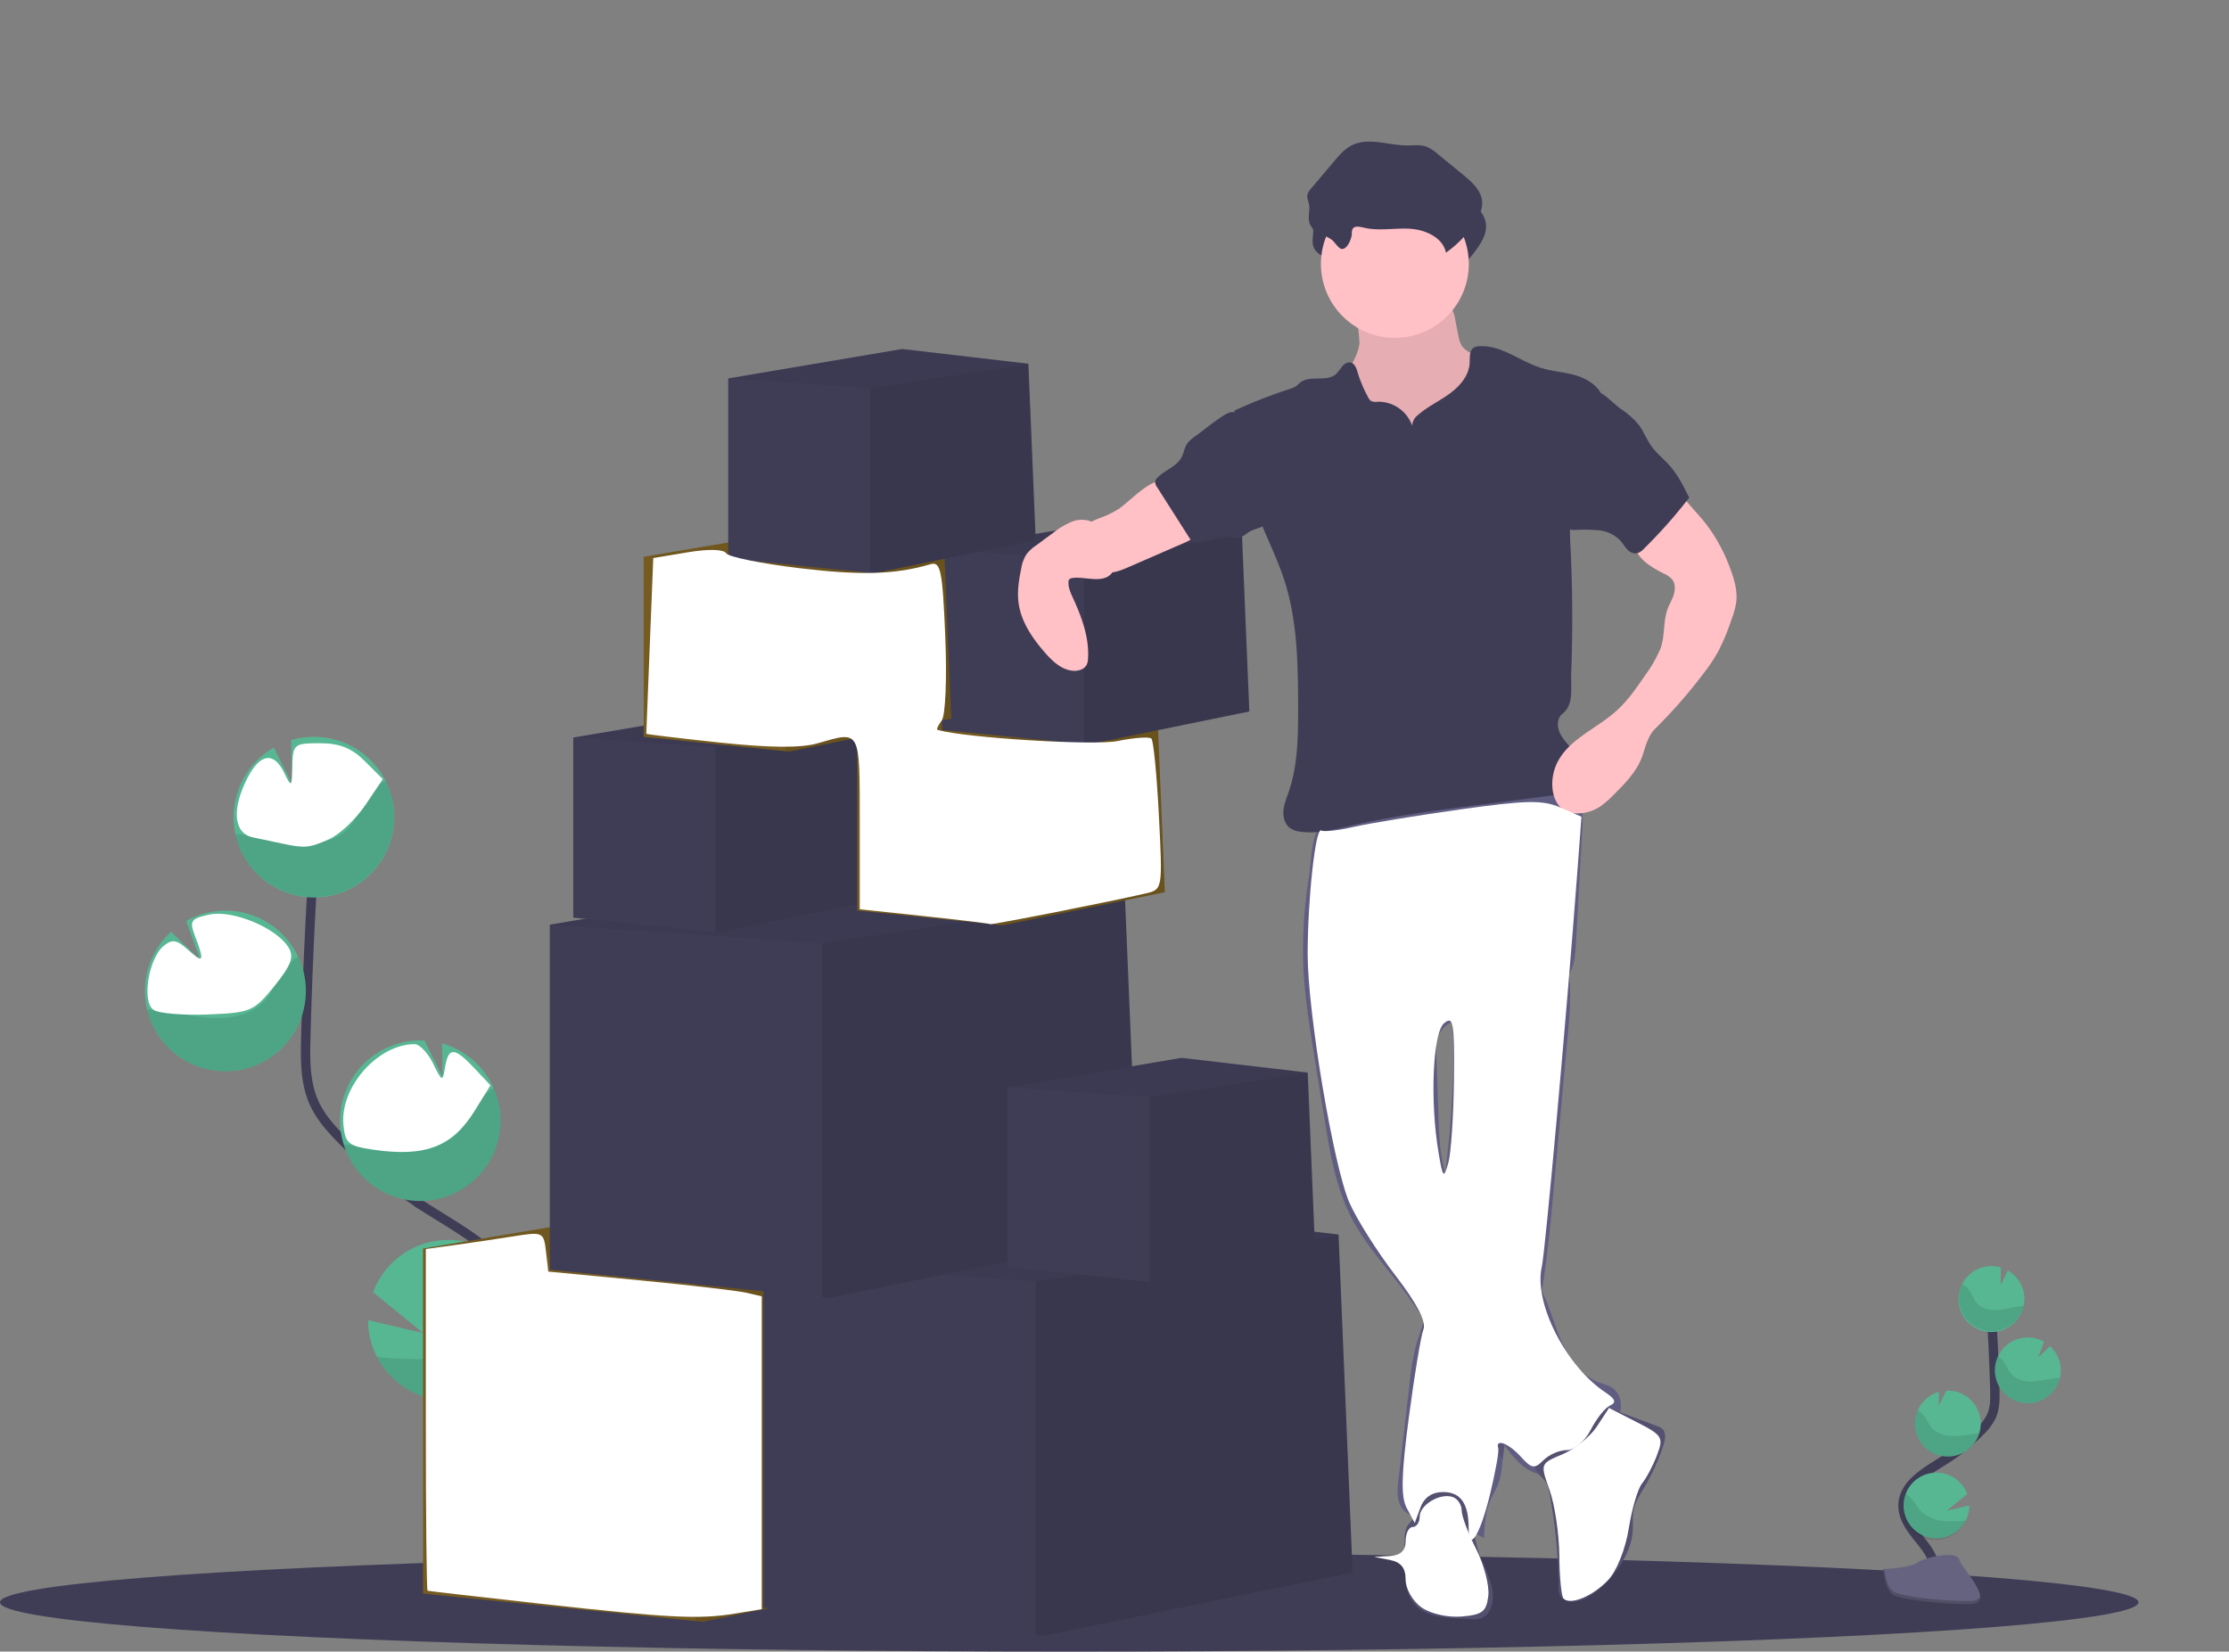 <?xml version="1.0" encoding="UTF-8" standalone="no"?>
<svg
   xmlns:dc="http://purl.org/dc/elements/1.1/"
   xmlns:cc="http://creativecommons.org/ns#"
   xmlns:rdf="http://www.w3.org/1999/02/22-rdf-syntax-ns#"
   xmlns:svg="http://www.w3.org/2000/svg"
   xmlns="http://www.w3.org/2000/svg"
   xmlns:sodipodi="http://sodipodi.sourceforge.net/DTD/sodipodi-0.dtd"
   xmlns:inkscape="http://www.inkscape.org/namespaces/inkscape"
   id="ab82d996-d758-4a94-9ad9-9e4bd5f70489"
   data-name="Layer 1"
   width="949.57"
   height="703.65"
   viewBox="0 0 949.57 703.65"
   version="1.1"
   sodipodi:docname="fundo2.svg"
   inkscape:version="0.92.4 (5da689c313, 2019-01-14)">
  <rect x="0" y="0" width="949.57" height="703.65" fill="#808080" stroke="none"/>
  <defs
     id="defs137" />
  <sodipodi:namedview
     pagecolor="#ffffff"
     bordercolor="#666666"
     borderopacity="1"
     objecttolerance="10"
     gridtolerance="10"
     guidetolerance="10"
     inkscape:pageopacity="0"
     inkscape:pageshadow="2"
     inkscape:window-width="1554"
     inkscape:window-height="836"
     id="namedview135"
     showgrid="false"
     inkscape:zoom="0.33539401"
     inkscape:cx="-151.34425"
     inkscape:cy="459.16147"
     inkscape:window-x="46"
     inkscape:window-y="27"
     inkscape:window-maximized="1"
     inkscape:current-layer="ab82d996-d758-4a94-9ad9-9e4bd5f70489" />
  <title
     id="title2">deliveries</title>
  <ellipse
     cx="455.5"
     cy="682.65"
     rx="455.5"
     ry="21"
     id="ellipse6"
     fill="#3f3d56" />
  <path
     d="M948.7,773c3-5.51-.4-12.26-4.28-17.18s-8.61-10-8.51-16.29c.14-9,9.69-14.31,17.33-19.08a84.8,84.8,0,0,0,15.55-12.51,22.79,22.79,0,0,0,4.79-6.4c1.57-3.52,1.53-7.52,1.43-11.38q-.5-19.26-1.9-38.48"
     stroke-miterlimit="10"
     id="path8"
     stroke-width="4"
     stroke="#3f3d56"
     fill="none"
     transform="translate(-125.21 -98.18)" />
  <path
     d="M987.62,651a14.06,14.06,0,0,0-7-11.5l-3.14,6.22.09-7.52a14,14,0,0,0-18,14.12,14,14,0,0,0,28-1.32Z"
     id="path10"
     fill="#57b793"
     transform="translate(-125.21 -98.18)" />
  <path
     d="M962.59,746a14,14,0,1,1,.67-11.3l-8.76,7.13,9.64-2.24A14,14,0,0,1,962.59,746Z"
     id="path12"
     fill="#57b793"
     transform="translate(-125.21 -98.18)" />
  <path
     d="M955.66,718.71A14,14,0,0,1,941,705.34a13.8,13.8,0,0,1,1.21-6.39,14.06,14.06,0,0,1,9-7.78l-.07,5.79,3.18-6.3h0a14,14,0,0,1,1.31,28.05Z"
     id="path14"
     fill="#57b793"
     transform="translate(-125.21 -98.18)" />
  <path
     d="M989.73,696a14,14,0,0,1-1.32-28,13.9,13.9,0,0,1,7.52,1.78l-2.48,6.8,5.1-4.9a14,14,0,0,1,4.54,9.69,13.69,13.69,0,0,1-.36,3.86A14,14,0,0,1,989.73,696Z"
     id="path16"
     fill="#57b793"
     transform="translate(-125.21 -98.18)" />
  <path
     d="M985.73,654.7c-3.24.36-6.39,1.37-9.64,1.57s-6.82-.58-8.88-3.11c-1.11-1.36-1.66-3.08-2.6-4.56a10,10,0,0,0-3.53-3.33,14,14,0,1,0,26.24,9.32C986.78,654.61,986.25,654.65,985.73,654.7Z"
     id="path18"
     opacity="0.1"
     transform="translate(-125.21 -98.18)" />
  <path
     d="M989.73,696a14,14,0,0,1-13.35-20,10.4,10.4,0,0,1,2.82,2.83c1,1.51,1.6,3.25,2.78,4.64,2.18,2.57,5.92,3.41,9.31,3.25s6.65-1.11,10-1.42c.46,0,.94-.08,1.41-.09A14,14,0,0,1,989.73,696Z"
     id="path20"
     opacity="0.1"
     transform="translate(-125.21 -98.18)" />
  <path
     d="M955.66,718.71A14,14,0,0,1,941,705.34a13.8,13.8,0,0,1,1.21-6.39,11.52,11.52,0,0,1,3,2.85c1.09,1.54,1.77,3.31,3,4.73,2.37,2.64,6.35,3.57,9.94,3.48s6.82-.93,10.28-1.19A14.06,14.06,0,0,1,955.66,718.71Z"
     id="path22"
     opacity="0.1"
     transform="translate(-125.21 -98.18)" />
  <path
     d="M962.59,746A14,14,0,0,1,937,734.5a14.56,14.56,0,0,1,3.08,2.75c1.33,1.63,2.21,3.47,3.76,5,2.87,2.81,7.5,4,11.62,4.08A60.15,60.15,0,0,0,962.59,746Z"
     id="path24"
     opacity="0.1"
     transform="translate(-125.21 -98.18)" />
  <path
     d="M927.54,766.65s11.07-.34,14.41-2.72,17-5.22,17.87-1.4,16.65,19,4.14,19.06-29.06-2-32.39-4S927.54,766.65,927.54,766.65Z"
     id="path26"
     fill="#656380"
     transform="translate(-125.21 -98.18)" />
  <path
     d="M964.18,780.26c-12.5.1-29.06-2-32.39-4-2.53-1.54-3.55-7.09-3.88-9.65l-.37,0s.7,8.93,4,11,19.88,4.08,32.39,4c3.61,0,4.86-1.32,4.79-3.22C968.25,779.52,966.87,780.24,964.18,780.26Z"
     id="path28"
     opacity="0.2"
     transform="translate(-125.21 -98.18)" />
  <path
     d="M319.62,742.15c-7.26-13.44,1-29.9,10.44-41.88s21-24.44,20.75-39.71c-.36-21.94-23.64-34.89-42.24-46.52a206.29,206.29,0,0,1-37.93-30.49c-4.57-4.67-9-9.65-11.66-15.61-3.84-8.58-3.74-18.33-3.49-27.73q1.2-47,4.64-93.82"
     stroke-miterlimit="10"
     id="path30"
     stroke-width="4"
     stroke="#3f3d56"
     fill="none"
     transform="translate(-125.21 -98.18)" />
  <path
     d="M224.76,444.68a34.21,34.21,0,0,1,17.08-28l7.66,15.15-.23-18.34a34.22,34.22,0,1,1-24.51,31.22Z"
     id="path32"
     fill="#57b793"
     transform="translate(-125.21 -98.18)" />
  <path
     d="M285.78,676.24a34.2,34.2,0,0,0,64.59-14,33.76,33.76,0,0,0-2.23-13.88,34.22,34.22,0,0,0-64,.37l21.37,17.38L282,660.64A33.83,33.83,0,0,0,285.78,676.24Z"
     id="path34"
     fill="#57b793"
     transform="translate(-125.21 -98.18)" />
  <path
     d="M302.67,609.82a34.22,34.22,0,0,0,10.85-67.12l.18,14.09L306,541.46h-.09a34.22,34.22,0,0,0-3.19,68.37Z"
     id="path36"
     fill="#57b793"
     transform="translate(-125.21 -98.18)" />
  <path
     d="M219.61,554.55a34.22,34.22,0,1,0-15.12-64l6,16.57L198.1,495.15A34.06,34.06,0,0,0,187,518.77a33.37,33.37,0,0,0,.87,9.42A34.21,34.21,0,0,0,219.61,554.55Z"
     id="path38"
     fill="#57b793"
     transform="translate(-125.21 -98.18)" />
  <path
     d="M229.36,453.8c7.9.87,15.58,3.32,23.5,3.81s16.63-1.4,21.64-7.56c2.7-3.32,4.05-7.52,6.33-11.14a24.28,24.28,0,0,1,8.62-8.11,34.22,34.22,0,1,1-64,22.71C226.78,453.57,228.08,453.66,229.36,453.8Z"
     id="path40"
     opacity="0.1"
     transform="translate(-125.21 -98.18)" />
  <path
     d="M219.61,554.55a34.24,34.24,0,0,0,32.55-48.8,25.31,25.31,0,0,0-6.88,6.88c-2.44,3.68-3.91,7.93-6.78,11.31-5.33,6.26-14.43,8.31-22.69,7.94s-16.23-2.73-24.45-3.48c-1.14-.1-2.3-.18-3.45-.21A34.21,34.21,0,0,0,219.61,554.55Z"
     id="path42"
     opacity="0.1"
     transform="translate(-125.21 -98.18)" />
  <path
     d="M302.67,609.82a34.21,34.21,0,0,0,32.82-48.17,27.67,27.67,0,0,0-7.23,7c-2.66,3.75-4.32,8.07-7.43,11.53-5.77,6.43-15.47,8.7-24.22,8.49-8.47-.18-16.63-2.26-25.05-2.91A34.24,34.24,0,0,0,302.67,609.82Z"
     id="path44"
     opacity="0.1"
     transform="translate(-125.21 -98.18)" />
  <path
     d="M285.78,676.24a34.2,34.2,0,0,0,64.59-14,33.76,33.76,0,0,0-2.23-13.88,34.26,34.26,0,0,0-7.5,6.69c-3.25,4-5.4,8.46-9.16,12.16-7,6.86-18.29,9.7-28.34,10A146.77,146.77,0,0,1,285.78,676.24Z"
     id="path46"
     opacity="0.1"
     transform="translate(-125.21 -98.18)" />
  <polygon
     points="431.22 663.95 299.22 690.95 296.22 690.65 180.22 678.95 180.22 531.95 322.22 507.95 425.22 519.95 425.25 520.6 425.26 520.92 431.22 663.95"
     id="polygon48"
     fill="#755b20" />
  <polygon
     points="431.22 663.95 299.22 690.95 296.22 690.65 296.22 539.95 425.25 520.6 431.22 663.95"
     id="polygon50"
     opacity="0.1" />
  <polygon
     points="425.26 520.92 425.22 520.95 296.22 539.95 180.22 531.95 322.22 507.95 425.22 519.95 425.25 520.6 425.26 520.92"
     id="polygon52"
     opacity="0.05" />
  <polygon
     points="576.22 669.95 444.22 696.95 441.22 696.65 325.22 684.95 325.22 537.95 467.22 513.95 570.22 525.95 570.25 526.6 570.26 526.92 576.22 669.95"
     id="polygon54"
     fill="#3f3d56" />
  <polygon
     points="576.22 669.95 444.22 696.95 441.22 696.65 441.22 545.95 570.25 526.6 576.22 669.95"
     id="polygon56"
     opacity="0.1" />
  <polygon
     points="570.26 526.92 570.22 526.95 441.22 545.95 325.22 537.95 467.22 513.95 570.22 525.95 570.25 526.6 570.26 526.92"
     id="polygon58"
     opacity="0.05" />
  <polygon
     points="485.22 525.95 353.22 552.95 350.22 552.65 234.22 540.95 234.22 393.95 376.22 369.95 479.22 381.95 479.25 382.6 479.26 382.92 485.22 525.95"
     id="polygon60"
     fill="#3f3d56" />
  <polygon
     points="485.22 525.95 353.22 552.95 350.22 552.65 350.22 401.95 479.25 382.6 485.22 525.95"
     id="polygon62"
     opacity="0.1" />
  <polygon
     points="479.26 382.92 479.22 382.95 350.22 401.95 234.22 393.95 376.22 369.95 479.22 381.95 479.25 382.6 479.26 382.92"
     id="polygon64"
     opacity="0.05" />
  <polygon
     points="560.22 532.11 491.33 546.21 489.76 546.05 429.22 539.94 429.22 463.22 503.33 450.69 557.09 456.96 557.11 457.3 557.11 457.46 560.22 532.11"
     id="polygon66"
     fill="#3f3d56" />
  <polygon
     points="560.22 532.11 491.33 546.21 489.76 546.05 489.76 467.4 557.11 457.3 560.22 532.11"
     id="polygon68"
     opacity="0.1" />
  <polygon
     points="557.11 457.46 557.09 457.48 489.76 467.4 429.22 463.22 503.33 450.69 557.09 456.96 557.11 457.3 557.11 457.46"
     id="polygon70"
     opacity="0.05" />
  <polygon
     points="375.22 383.11 306.33 397.2 304.76 397.05 244.22 390.94 244.22 314.22 318.33 301.69 372.09 307.96 372.11 308.3 372.11 308.46 375.22 383.11"
     id="polygon72"
     fill="#3f3d56" />
  <polygon
     points="375.22 383.11 306.33 397.2 304.76 397.05 304.76 318.4 372.11 308.3 375.22 383.11"
     id="polygon74"
     opacity="0.1" />
  <polygon
     points="372.11 308.46 372.09 308.48 304.76 318.4 244.22 314.22 318.33 301.69 372.09 307.96 372.11 308.3 372.11 308.46"
     id="polygon76"
     opacity="0.05" />
  <polygon
     points="496.22 380.11 427.33 394.2 425.76 394.05 365.22 387.94 365.22 311.22 439.33 298.69 493.09 304.96 493.11 305.3 493.11 305.46 496.22 380.11"
     id="polygon78"
     fill="#755b20" />
  <polygon
     points="496.22 380.11 427.33 394.2 425.76 394.05 425.76 315.4 493.11 305.3 496.22 380.11"
     id="polygon80"
     opacity="0.1" />
  <polygon
     points="493.11 305.46 493.09 305.48 425.76 315.4 365.22 311.22 439.33 298.69 493.09 304.96 493.11 305.3 493.11 305.46"
     id="polygon82"
     opacity="0.05" />
  <polygon
     points="532.22 303.11 463.33 317.2 461.76 317.05 401.22 310.94 401.22 234.22 475.33 221.69 529.09 227.96 529.11 228.3 529.11 228.46 532.22 303.11"
     id="polygon84"
     fill="#3f3d56" />
  <polygon
     points="532.22 303.11 463.33 317.2 461.76 317.05 461.76 238.4 529.11 228.3 532.22 303.11"
     id="polygon86"
     opacity="0.1" />
  <polygon
     points="529.11 228.46 529.09 228.48 461.76 238.4 401.22 234.22 475.33 221.69 529.09 227.96 529.11 228.3 529.11 228.46"
     id="polygon88"
     opacity="0.05" />
  <path
     d="M704.35,244.45c-.73,6.5-5.69,11.74-7.53,18-2.76,9.45,2,19.6,8.56,27A59.77,59.77,0,0,0,747,309.19a17.91,17.91,0,0,0,6.88-.75,14.94,14.94,0,0,0,5.23-3.58c4.92-4.95,7.57-11.8,8.62-18.71s.65-13.94.24-20.91a11.83,11.83,0,0,0-.78-4.22,10.72,10.72,0,0,0-2.71-3.33,63,63,0,0,0-11.65-8.47c-1.8-1-3.73-2-4.88-3.73a12.21,12.21,0,0,1-1.51-4.47l-1.29-6.56a12.86,12.86,0,0,0-1.89-5.32c-2.27-3.06-6.62-3.48-10.43-3.63l-14-.55c-4.35-.17-10.07-1.42-14.32-.56-4,.79-2.65,4.45-1.93,7.77A56.18,56.18,0,0,1,704.35,244.45Z"
     id="path90"
     fill="#ffc0c6"
     transform="translate(-125.21 -98.18)" />
  <path
     d="M704.35,244.45c-.73,6.5-5.69,11.74-7.53,18-2.76,9.45,2,19.6,8.56,27A59.77,59.77,0,0,0,747,309.19a17.91,17.91,0,0,0,6.88-.75,14.94,14.94,0,0,0,5.23-3.58c4.92-4.95,7.57-11.8,8.62-18.71s.65-13.94.24-20.91a11.83,11.83,0,0,0-.78-4.22,10.72,10.72,0,0,0-2.71-3.33,63,63,0,0,0-11.65-8.47c-1.8-1-3.73-2-4.88-3.73a12.21,12.21,0,0,1-1.51-4.47l-1.29-6.56a12.86,12.86,0,0,0-1.89-5.32c-2.27-3.06-6.62-3.48-10.43-3.63l-14-.55c-4.35-.17-10.07-1.42-14.32-.56-4,.79-2.65,4.45-1.93,7.77A56.18,56.18,0,0,1,704.35,244.45Z"
     id="path92"
     opacity="0.1"
     transform="translate(-125.21 -98.18)" />
  <path
     d="M793.26,537.21l-5.94,65.12c-1.55,17.08-3.13,34.23-6.17,51.09-1,5.81-2.28,11.59-3.74,17.32-4.06,15.91-9.95,31.46-11.85,47.77-.06.47-.11,1-.16,1.43-.39,3.6-.73,7.24-2,10.6-1,2.49-2.41,4.76-3.44,7.22-2,4.92-2.32,10.36-2.57,15.69a67.64,67.64,0,0,0-23.29-8c-4-.59-8.35-1-11-4-3-3.26-2.65-8.25-2.15-12.63q2.36-20.4,4.7-40.78a106.28,106.28,0,0,1,3-17.32c.54-1.89,1.19-3.75,1.85-5.61.91-2.56,1.83-5.12,2.52-7.75A93.33,93.33,0,0,0,735,644.53c1.61-13.68,3.55-27.33,5.25-41l.09-.72c2.55-20.72,4.49-41.54,3.93-62.41-.08-3.09-.21-6.18-.41-9.28-.28-4.49-.69-6.87,3-9.68,4.11-3.1,9.52-5.27,14.22-7.3,2.53-1.1,30.39-11,31-8.82a54.29,54.29,0,0,1,2,14.22A158.22,158.22,0,0,1,793.26,537.21Z"
     id="path94"
     fill="#605d82"
     transform="translate(-125.21 -98.18)" />
  <path
     d="M781.15,653.42c-1,5.81-2.28,11.59-3.74,17.32-4.06,15.91-9.95,31.46-11.85,47.77-.06.47-.11,1-.16,1.43-12.42-17.74-22.88-36.82-35-54.75.91-2.56,1.83-5.12,2.52-7.75A93.33,93.33,0,0,0,735,644.53c1.61-13.68,3.55-27.33,5.25-41l.09-.72a42.47,42.47,0,0,0,3,8.41c8.14,16.54,27.48,24.9,36.94,40.73Q780.75,652.69,781.15,653.42Z"
     id="path96"
     opacity="0.1"
     transform="translate(-125.21 -98.18)" />
  <path
     d="M680.37,508c.41,13.26,2.53,26.41,4.65,39.51l4.37,27c2.39,14.8,4.89,29.89,11.89,43.14,5.24,9.92,12.78,18.38,19.61,27.27,16.78,21.86,29.39,46.63,45.3,69.13,4.63,6.54,11.24,13.62,19.13,12.25,5.18-.89,8.94-5.21,13-8.53,4.8-3.92,10.58-6.79,14.36-11.71s4.52-13.08-.6-16.58c-1.75-1.19-3.88-1.64-5.86-2.4-7.93-3-13.07-10.76-16.33-18.6s-5.25-16.25-9.6-23.54c-9.46-15.83-28.81-24.19-36.95-40.74-4.56-9.26-5-20-5.34-30.27l-.89-26.31c-.1-2.88-.17-5.87,1-8.5,3.11-7,12.51-7.66,20.13-8.55a68.75,68.75,0,0,0,24.67-7.78c4.39-2.37,8.67-5.39,11-9.79,2.14-4,2.43-8.71,2.68-13.25l2.64-47.69c.23-4.1.43-8.35-1-12.19-3.63-9.66-15.83-12.82-26.14-12.36-19.18.86-36.88,9.11-55,14.69-4.49,1.38-9,2.62-13.63,3.55-4,.81-9,.48-12.84,1.78-6.88,2.32-6.71,17.38-7.68,23.62A198.29,198.29,0,0,0,680.37,508Z"
     id="path98"
     fill="#605d82"
     transform="translate(-125.21 -98.18)" />
  <path
     d="M782.72,728.32c1.69,1.71,2.24,4.21,2.68,6.57a224.15,224.15,0,0,1,3.8,39.71,6.58,6.58,0,0,0,.71,3.6,4.59,4.59,0,0,0,1.87,1.5c4.89,2.33,10.56-.92,14.64-4.49,7.55-6.61,13.94-15.49,14.37-25.52.11-2.58-.18-5.19.27-7.74.66-3.78,2.87-7.07,4.81-10.37a88.05,88.05,0,0,0,8-17.82c.74-2.34,1.24-5.28-.6-6.91a6.43,6.43,0,0,0-2.17-1.13L809,697.52c-1.92-.71-6.68,11.52-7.43,12.86-1.85,3.27-3.69,5.12-7.4,5.88s-8.29-.34-11.83,1.55C776.34,721,779.33,724.91,782.72,728.32Z"
     id="path100"
     fill="#535070"
     transform="translate(-125.21 -98.18)" />
  <path
     d="M748.64,735.87a6.73,6.73,0,0,0-1.68-2.13,7.53,7.53,0,0,0-3.39-1.15c-4.2-.72-9.18-1.19-12.09,1.94-2.72,2.93-2.25,7.7-4.52,11-.72,1-1.7,1.9-2.32,3a11.26,11.26,0,0,0-1,5.38c-.12,5.09-.24,10.2.12,15.28.29,4.26,1,8.73,3.67,12.07,4.28,5.36,12,6.13,18.84,6.47l5.55.29a11,11,0,0,0,4.54-.42,7.45,7.45,0,0,0,3.92-4.31c2.89-7.18-1.68-14.91-4.5-22.11C752.53,752.89,753.11,743.7,748.64,735.87Z"
     id="path102"
     fill="#535070"
     transform="translate(-125.21 -98.18)" />
  <path
     d="M702.75,207.8a4.53,4.53,0,0,1,.31-2.14c.81-1.43,2.93-1,4.53-.64,6.43,1.62,13.21.15,19.84.53s14.09,3.69,15.42,10.19a48.21,48.21,0,0,0,12.23-12.56c1.84-2.75,3.44-5.9,3.19-9.2-.36-4.76-4.35-8.32-8-11.34l-11-9a16.71,16.71,0,0,0-4.94-3.14c-2.54-.87-5.32-.45-8-.45-8,0-16.58-3.65-23.71,0-3,1.53-5.23,4.16-7.39,6.72l-9.83,11.64a6.21,6.21,0,0,0-1.58,2.67c-.28,1.42.45,2.82.71,4.25.46,2.6-.66,5.38.2,7.88,1.43,4.14,6.47,4.73,9.55,7.11,1.14.88,2.94,3.89,4.31,3.85C701,214.12,702.68,209.72,702.75,207.8Z"
     id="path104"
     fill="#3f3d56"
     transform="translate(-125.21 -98.18)" />
  <circle
     cx="594.22"
     cy="112.45"
     r="31.5"
     id="circle106"
     fill="#ffc0c6" />
  <path
     d="M726.81,279.56A15.26,15.26,0,0,0,712,269.34a4.45,4.45,0,0,1-2.74-.35,3.79,3.79,0,0,1-1.13-1.4,55.73,55.73,0,0,1-4.59-10.86c-.5-1.67-1.19-3.64-2.88-4.07-1.36-.35-2.75.53-3.66,1.6a35,35,0,0,1-2.62,3.29c-4,3.54-11,.31-15.19,3.56-.69.53-1.26,1.21-2,1.7a9.1,9.1,0,0,1-2.31,1A221.38,221.38,0,0,0,651,273.14c2.8,16.84,5.66,34,12.22,49.75,3.12,7.5,6.65,14.85,9.15,22.58,5.54,17.13,5.78,35.46,5.85,53.47,0,12.32,0,24.9-4,36.56-.9,2.64-2,5.26-2.25,8s.57,5.84,2.82,7.48a9.51,9.51,0,0,0,4.35,1.53c6.91,1,13.87-.82,20.67-2.4,18.23-4.22,36.83-6.64,55.38-9l31.1-4a18.19,18.19,0,0,0,6.44-1.67c5.69-3.11,6.23-11.67,2.69-17.11-1.69-2.61-4.08-4.75-5.51-7.51s-1.54-6.64.91-8.55c5-3.9,3.5-11.13,3.74-17.45q1-26.52-.27-53a103.72,103.72,0,0,1-.18-11c.35-6.22,1.89-12.31,3.43-18.36l9.45-37.2c-2.47-3.9-7.2-6.38-11.67-7.5s-9.14-1.45-13.55-2.82c-9-2.8-17.08-9.9-26.51-9.24a4.85,4.85,0,0,0-2.06.5c-2.12,1.21-1.79,4.27-1.92,6.71-.3,5.41-4.28,9.92-8.66,13.09s-9.4,5.47-13.43,9.08A6,6,0,0,0,726.81,279.56Z"
     id="path108"
     fill="#3f3d56"
     transform="translate(-125.21 -98.18)" />
  <path
     d="M602,314.85a37,37,0,0,1-6.62,3.41c-2.2.87-4.55,1.56-6.35,3.08a10.05,10.05,0,0,0-2.21,2.73A12.13,12.13,0,0,0,598,342.14c2.89-.15,5.62-1.32,8.27-2.47L628.49,330c3.76-1.63,7.82-3.53,9.6-7.23a1.74,1.74,0,0,0,.22-1.15,1.89,1.89,0,0,0-.92-1,49.77,49.77,0,0,1-12.93-12.2c-.91-1.24-2-4.16-3.32-4.91C616.44,300.9,605.77,312.41,602,314.85Z"
     id="path110"
     fill="#ffc0c6"
     transform="translate(-125.21 -98.18)" />
  <path
     d="M839.52,307l8.19,9.36c1.76,2,3.52,4,5.12,6.16a71.67,71.67,0,0,1,9.38,17.67c1.78,4.67,3.26,9.65,2.64,14.61a36,36,0,0,1-2.05,7.43,91.86,91.86,0,0,1-5.57,13.4A76.26,76.26,0,0,1,851,385a219.1,219.1,0,0,1-20.77,23.75c-2.8,2.77-4,7.26-5.19,11-2.25,6.91-7.6,12.3-12.77,17.4a35.19,35.19,0,0,1-5.49,4.72,17.8,17.8,0,0,1-10,2.84,11,11,0,0,1-4.49-.93c-3.54-1.68-5.34-5.77-5.71-9.67a20.7,20.7,0,0,1,1.72-10.36c4.7-10.41,16.77-14.92,25.3-22.52,5-4.45,8.83-10.05,12.61-15.58a54.05,54.05,0,0,0,6.37-11.17c1.9-5.09,1.16-11.11,2.83-16.27.7-2.19,2-4.16,2.71-6.33s.95-4.74-.38-6.61a9.55,9.55,0,0,0-3.71-2.72c-5.45-2.76-11.55-6.32-12.59-12.35a13.22,13.22,0,0,1,2.44-9.43,39,39,0,0,1,6.87-7.2C833.12,311.43,837.13,309.06,839.52,307Z"
     id="path112"
     fill="#ffc0c6"
     transform="translate(-125.21 -98.18)" />
  <path
     d="M596.74,327.91c-1.44-2.92-3.25-5.9-6.17-7.35a11.36,11.36,0,0,0-9,0,34.12,34.12,0,0,0-7.88,4.76l-7.06,5.21a17.37,17.37,0,0,0-4.19,3.87,16.11,16.11,0,0,0-2.18,6c-1,4.87-1.81,9.88-1.11,14.81,1.12,8,5.92,14.92,11.2,21,3.3,3.78,7.38,7.6,12.4,7.77,2.17.07,4.58-.79,5.48-2.76a6.83,6.83,0,0,0,.49-2.46c.54-8.88-2.64-17.55-6.34-25.64-1-2.2-2.08-4.48-2-6.89a1.86,1.86,0,0,1,.3-1.16,1.94,1.94,0,0,1,1.2-.59c5.07-1,13.81,2.94,17.36-2.69C601.54,338.07,598.38,331.22,596.74,327.91Z"
     id="path114"
     fill="#ffc0c6"
     transform="translate(-125.21 -98.18)" />
  <path
     d="M701.09,197.89a4.66,4.66,0,0,1,.32-2.14c.81-1.44,2.93-1,4.53-.64,6.43,1.62,13.21.15,19.84.53s14.08,3.69,15.42,10.19a48.53,48.53,0,0,0,12.23-12.56c1.84-2.76,3.44-5.91,3.19-9.21-.36-4.76-4.36-8.32-8-11.33l-11-9a16.66,16.66,0,0,0-4.93-3.14c-2.55-.87-5.32-.45-8-.45-8,0-16.58-3.65-23.71,0-3,1.53-5.23,4.16-7.39,6.72l-9.84,11.64a6.23,6.23,0,0,0-1.57,2.67c-.28,1.42.45,2.82.71,4.25.46,2.6-.66,5.38.2,7.87,1.43,4.15,6.47,4.74,9.55,7.12,1.14.88,2.94,3.89,4.31,3.85C699.32,204.21,701,199.81,701.09,197.89Z"
     id="path116"
     fill="#3f3d56"
     transform="translate(-125.21 -98.18)" />
  <path
     d="M634.19,284.21a13.06,13.06,0,0,0-3.3,3.07c-1.15,1.75-1.39,4-2.38,5.8-2.12,3.94-7.09,5.35-10.18,8.58a3.19,3.19,0,0,0-1,1.68,3.71,3.71,0,0,0,.83,2.42l14.94,23.48c5,.44,9.74-2.68,14.72-2.26,1.85.15,3.76.79,5.54.24a16.1,16.1,0,0,0,3.55-2.17c3-1.88,6.92-2.1,9.41-4.57s2.7-6.1,2.67-9.47a37.37,37.37,0,0,0-.89-8.7c-2.2-9-9.09-15.94-13.41-23.92-2.11-3.89-3.25-6.16-7.7-3.49S638.4,281.13,634.19,284.21Z"
     id="path118"
     fill="#3f3d56"
     transform="translate(-125.21 -98.18)" />
  <path
     d="M815.6,272.34a35.07,35.07,0,0,1,7.52,6.58c2.27,2.93,3.56,6.53,5.75,9.53s5,5.16,7.4,7.84c3.65,4.06,6.12,9,8.54,13.91A208.6,208.6,0,0,1,825.49,332a6.19,6.19,0,0,1-2.94,1.92,4.71,4.71,0,0,1-4.14-1.69c-1.08-1.12-1.84-2.52-2.87-3.69a14.75,14.75,0,0,0-9.13-4.41,62.72,62.72,0,0,0-10.35-.15,4,4,0,0,1-2.21-.37,3.65,3.65,0,0,1-1.2-1.38c-4-6.88-2.75-15.52-1.32-23.38l3.27-18a40.44,40.44,0,0,1,2.73-10c1.24-2.65,4-7.15,7.42-6.35S812.71,270.26,815.6,272.34Z"
     id="path120"
     fill="#3f3d56"
     transform="translate(-125.21 -98.18)" />
  <polygon
     points="405.22 306.11 336.33 320.2 334.76 320.05 274.22 313.94 274.22 237.22 348.33 224.69 402.09 230.96 402.11 231.3 402.11 231.46 405.22 306.11"
     id="polygon122"
     fill="#755b20" />
  <polygon
     points="405.22 306.11 336.33 320.2 334.76 320.05 334.76 241.4 402.11 231.3 405.22 306.11"
     id="polygon124"
     opacity="0.1" />
  <polygon
     points="402.11 231.46 402.09 231.48 334.76 241.4 274.22 237.22 348.33 224.69 402.09 230.96 402.11 231.3 402.11 231.46"
     id="polygon126"
     opacity="0.05" />
  <polygon
     points="441.22 230.11 372.33 244.21 370.76 244.05 310.22 237.94 310.22 161.22 384.33 148.69 438.09 154.96 438.11 155.3 438.11 155.46 441.22 230.11"
     id="polygon128"
     fill="#3f3d56" />
  <polygon
     points="441.22 230.11 372.33 244.21 370.76 244.05 370.76 165.4 438.11 155.3 441.22 230.11"
     id="polygon130"
     opacity="0.1" />
  <polygon
     points="438.11 155.46 438.09 155.48 370.76 165.4 310.22 161.22 384.33 148.69 438.09 154.96 438.11 155.3 438.11 155.46"
     id="polygon132"
     opacity="0.05" />
  <path
     style="fill:#ffffff;fill-opacity:1;stroke-width:2.982"
     d="m 393.835,390.316 -27.58,-2.934 v -36.861 c 0,-40.119 0.502,-39.17 -17.909,-33.853 -7.128,2.058 -20.298,1.96 -41.722,-0.312 -17.219,-1.826 -31.306,-3.515 -31.306,-3.753 0,-0.239 0.671,-17.178 1.491,-37.643 l 1.491,-37.209 14.64,-2.445 c 8.875,-1.483 15.332,-1.326 16.399,0.397 0.967,1.563 15.033,4.427 31.258,6.364 26.408,3.152 40.748,2.715 55.879,-1.705 4.245,-1.24 5.049,2.735 6.211,30.72 0.752,18.119 0.092,33.771 -1.514,35.871 -1.567,2.05 -2.349,3.867 -1.738,4.037 12.1,3.382 66.678,6.747 76.606,4.724 7.085,-1.444 13.599,-1.909 14.474,-1.034 0.876,0.876 2.311,15.69 3.191,32.921 1.59,31.155 1.559,31.339 -5.529,33.007 -13.991,3.291 -65.933,13.547 -66.343,13.099 -0.229,-0.251 -12.828,-1.777 -27.997,-3.39 z"
     id="path145"
     inkscape:connector-curvature="0" />
  <path
     style="fill:#ffffff;fill-opacity:1;stroke-width:2.982"
     d="m 230.595,683.285 c -26.238,-2.907 -48.041,-5.418 -48.45,-5.579 -0.41,-0.161 -0.745,-32.983 -0.745,-72.937 v -72.643 l 12.672,-1.739 c 6.969,-0.957 18.27,-2.635 25.112,-3.731 12.025,-1.925 12.473,-1.706 13.417,6.552 l 0.977,8.543 38.76,3.713 c 21.318,2.042 41.779,4.416 45.469,5.275 l 6.709,1.561 v 66.638 66.638 l -11.181,1.848 c -15.483,2.559 -27.873,1.939 -82.739,-4.14 z"
     id="path147"
     inkscape:connector-curvature="0" />
  <path
     style="fill:#ffffff;fill-opacity:1;stroke-width:2.982"
     d="m 120.277,359.413 c -3.28,-0.694 -8.982,-1.905 -12.672,-2.692 -8.089,-1.726 -8.977,-12.136 -2.16,-25.319 5.43,-10.5 11.235,-11.273 15.665,-2.088 3.052,6.328 3.247,6.158 3.437,-2.982 0.192,-9.226 0.754,-9.69 11.721,-9.69 8.388,0 13.597,2.078 19.162,7.643 l 7.643,7.643 -7.385,10.992 c -4.062,6.046 -11.008,12.609 -15.435,14.585 -8.456,3.774 -10.317,3.951 -19.976,1.909 z"
     id="path149"
     inkscape:connector-curvature="0" />
  <path
     style="fill:#ffffff;fill-opacity:1;stroke-width:2.982"
     d="m 65.47,430.292 c -5.149,-3.348 -2.259,-21.89 4.255,-27.296 3.603,-2.99 5.573,-2.676 10.357,1.653 6.641,6.01 7.147,5.088 3.077,-5.616 -2.558,-6.727 -1.982,-7.631 5.976,-9.378 9.899,-2.174 28.704,5.642 33.812,14.053 2.415,3.977 1.104,7.519 -6.07,16.399 -8.691,10.757 -10.108,11.364 -28.218,12.095 -10.487,0.423 -20.922,-0.436 -23.188,-1.91 z"
     id="path153"
     inkscape:connector-curvature="0" />
  <path
     style="fill:#ffffff;fill-opacity:1;stroke-width:2.982"
     d="m 159.037,489.819 c -10.628,-1.548 -12.015,-2.71 -12.737,-10.681 -1.455,-16.048 14.686,-34.288 30.342,-34.288 2.09,0 5.614,3.69 7.83,8.199 3.906,7.946 4.066,7.992 5.158,1.491 1.44,-8.568 3.999,-8.451 12.472,0.568 l 6.836,7.276 -6.583,10.651 c -9.613,15.554 -21.128,20.015 -43.319,16.784 z"
     id="path155"
     inkscape:connector-curvature="0" />
  <path
     style="fill:#ffffff;fill-opacity:1;stroke-width:2.982"
     d="m 625.652,650.998 c 0,-10.451 -3.452,-15.328 -10.851,-15.328 -4.74,0 -8.072,2.273 -9.672,6.598 l -2.441,6.598 -3.388,-6.331 c -2.568,-4.798 -2.353,-14.177 0.885,-38.733 2.35,-17.821 5.139,-34.656 6.196,-37.411 1.279,-3.334 -2.71,-11.029 -11.924,-23.004 -7.616,-9.897 -16.417,-23.806 -19.559,-30.909 -6.762,-15.287 -17.822,-81.008 -17.822,-105.902 0,-23.705 3.359,-54.273 5.799,-52.766 1.091,0.675 7.277,-5e-4 13.746,-1.5 6.469,-1.5 26.921,-4.855 45.449,-7.457 28.211,-3.961 35.147,-4.094 42.669,-0.817 l 8.982,3.913 -1.897,25.343 c -4.394,58.701 -13.534,160.037 -15.021,166.536 -3.482,15.216 10.272,42.259 27.181,53.445 4.14,2.739 4.7,4.289 1.981,5.487 -2.084,0.918 -5.808,5.573 -8.276,10.345 -2.569,4.968 -6.911,8.675 -10.16,8.675 -3.12,0 -7.627,1.954 -10.015,4.342 -3.801,3.801 -4.999,3.615 -9.62,-1.491 -5.221,-5.77 -10.969,-7.919 -9.618,-3.596 0.385,1.23 -1.187,10.014 -3.491,19.519 -4.244,17.504 -9.134,25.237 -9.134,14.443 z M 619.392,460.138 c 0.261,-24.521 -0.251,-27.49 -4.175,-24.233 -4.852,4.027 -6.113,33.151 -2.388,55.159 1.835,10.844 2.211,11.25 4.142,4.472 1.168,-4.1 2.258,-20.029 2.421,-35.398 z"
     id="path159"
     inkscape:connector-curvature="0" />
  <path
     style="fill:#ffffff;fill-opacity:1;stroke-width:2.982"
     d="m 666.076,681.063 c -0.915,-0.915 -1.722,-9.155 -1.794,-18.311 -0.072,-9.156 -1.941,-21.721 -4.153,-27.921 -4.017,-11.26 -4.01,-11.279 5.485,-15.246 5.229,-2.185 11.83,-7.518 14.67,-11.852 l 5.163,-7.88 11.764,6.001 c 10.994,5.609 11.563,6.53 8.691,14.084 -1.69,4.445 -4.546,9.857 -6.346,12.026 -1.8,2.169 -4.356,10.795 -5.68,19.168 -1.377,8.708 -5.116,18.107 -8.736,21.962 -6.493,6.911 -16.103,10.929 -19.063,7.969 z"
     id="path161"
     inkscape:connector-curvature="0" />
  <path
     style="fill:#ffffff;fill-opacity:1;stroke-width:2.982"
     d="m 605.527,684.801 c -3.74,-2.646 -6.709,-7.877 -6.709,-11.823 0,-4.969 -1.999,-7.462 -6.709,-8.37 l -6.709,-1.292 6.709,-0.406 c 4.585,-0.278 6.709,-2.293 6.709,-6.369 0,-3.28 1.342,-5.963 2.982,-5.963 1.64,0 2.982,-1.965 2.982,-4.367 0,-5.115 8.788,-10.326 14.162,-8.398 2.05,0.735 3.727,3.291 3.727,5.679 0,2.388 2.763,9.758 6.139,16.377 3.377,6.619 5.725,15.622 5.218,20.007 -0.78,6.75 -2.522,8.103 -11.357,8.822 -6.011,0.489 -13.28,-1.163 -17.144,-3.896 z"
     id="path163"
     inkscape:connector-curvature="0" />
</svg>
